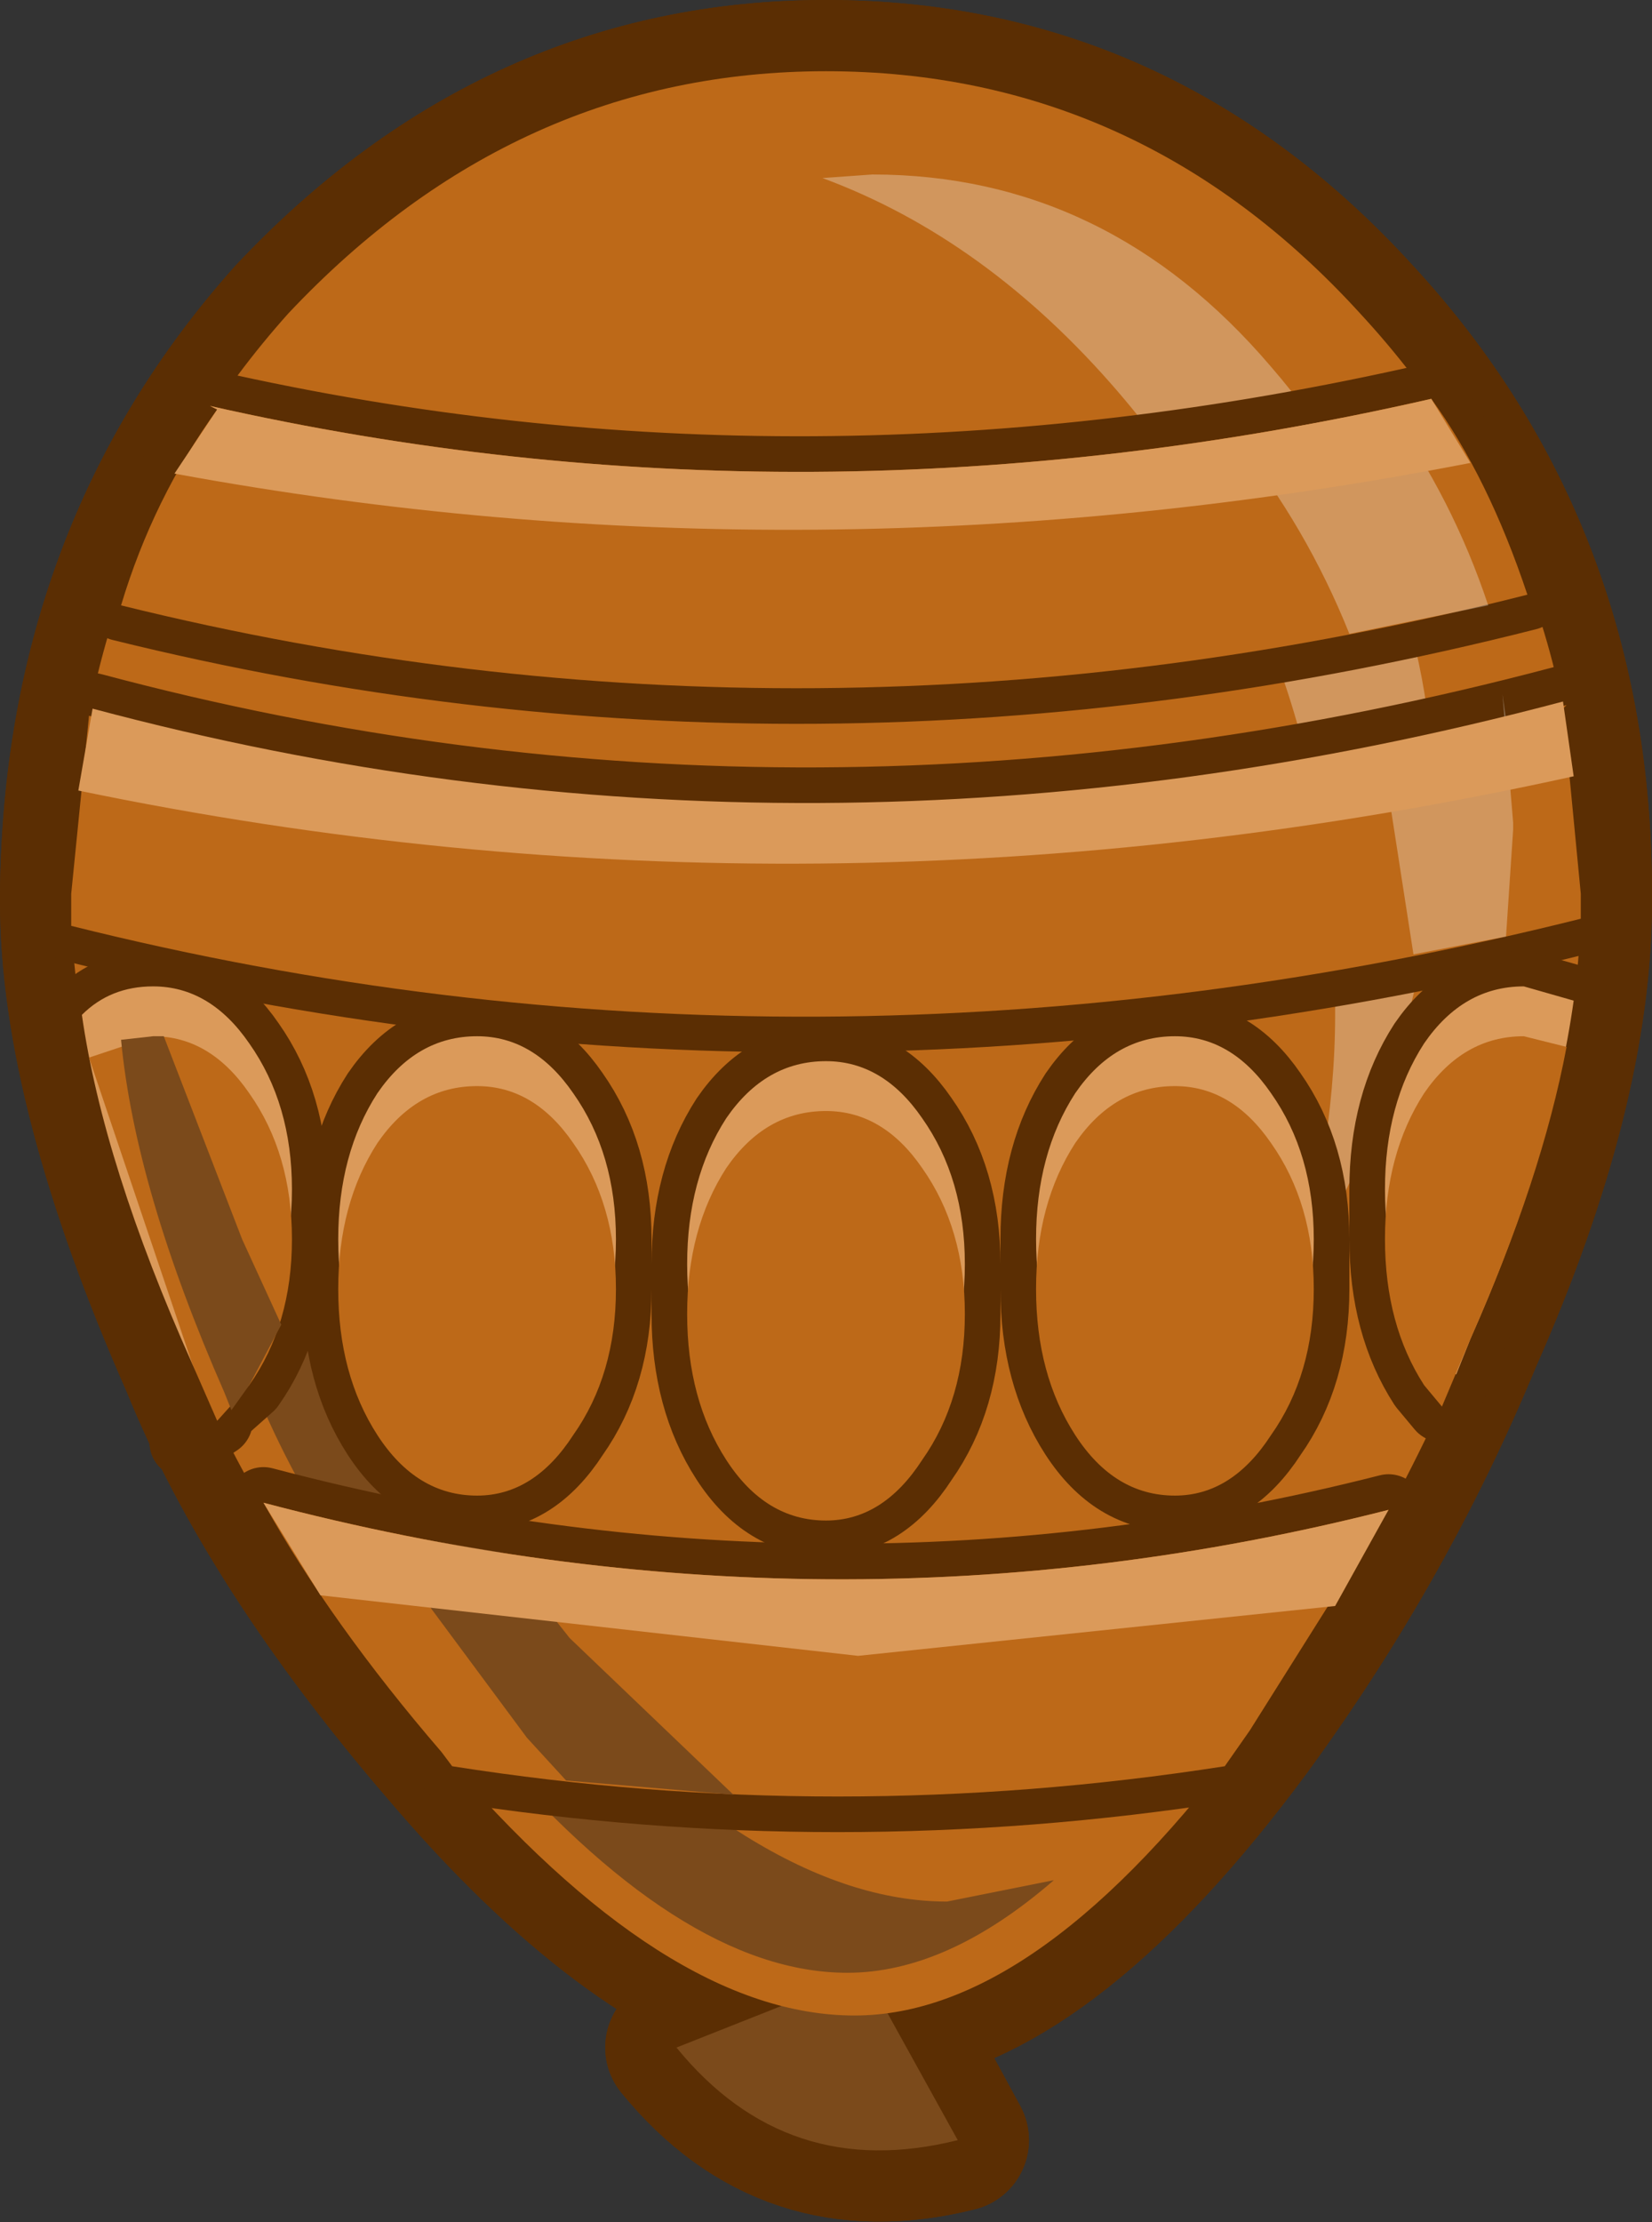 <?xml version="1.0" encoding="UTF-8" standalone="no"?>
<svg xmlns:xlink="http://www.w3.org/1999/xlink" height="31.2px" width="23.2px" xmlns="http://www.w3.org/2000/svg">
  <rect width="100%" height="100%" fill="#333333" stroke="none"/>
  <g transform="matrix(1.0, 0.0, 0.0, 1.0, 11.6, 15.6)">
    <path d="M-1.3 10.6 L-1.55 10.5 -1.4 10.5 -1.3 10.6" fill="#cc0000" fill-rule="evenodd" stroke="none"/>
    <path d="M10.6 -2.95 Q10.6 -0.3 9.05 3.2 7.85 6.1 5.95 8.7 3.25 12.35 0.9 12.7 L1.85 14.45 Q-0.55 15.05 -2.1 13.15 L-0.6 12.6 Q-2.85 12.0 -5.4 9.0 -7.85 6.15 -8.9 3.55 -10.6 -0.3 -10.6 -2.95 L-10.6 -3.05 Q-10.55 -7.85 -7.55 -11.2 -4.35 -14.6 0.0 -14.6 4.4 -14.6 7.5 -11.2 10.6 -7.85 10.6 -3.05 L10.6 -2.95 Z" fill="none" stroke="#5b2e03" stroke-linecap="round" stroke-linejoin="round" stroke-width="2.0"/>
    <path d="M0.55 12.1 L1.85 14.45 Q-0.55 15.05 -2.1 13.15 L0.55 12.1" fill="#7b4a1b" fill-rule="evenodd" stroke="none"/>
    <path d="M10.6 -3.05 L10.6 -2.95 Q10.6 -0.3 9.05 3.2 7.85 6.1 5.95 8.7 3.0 12.7 0.4 12.7 -2.25 12.7 -5.4 9.0 -7.85 6.15 -8.9 3.55 -10.6 -0.3 -10.6 -2.95 L-10.6 -3.05 Q-10.55 -7.85 -7.55 -11.2 -4.35 -14.6 0.0 -14.6 4.4 -14.6 7.5 -11.2 10.6 -7.85 10.6 -3.05" fill="#bd6918" fill-rule="evenodd" stroke="none"/>
    <path d="M0.65 -13.15 Q3.95 -13.15 6.25 -10.45 8.55 -7.8 8.55 -4.05 L8.55 -3.95 Q8.55 -1.85 7.4 0.9 L6.4 3.1 Q7.15 0.65 7.15 -1.35 L7.15 -1.45 Q7.15 -6.55 4.1 -10.1 2.25 -12.25 -0.05 -13.1 L0.65 -13.15" fill="#ffffff" fill-opacity="0.298" fill-rule="evenodd" stroke="none"/>
    <path d="M1.7 11.1 L3.2 10.8 Q1.7 12.1 0.3 12.1 -2.05 12.1 -4.85 8.8 -7.05 6.25 -8.0 3.95 -9.5 0.5 -9.5 -1.85 L-9.5 -1.95 -9.35 -3.4 Q-9.1 -1.15 -7.75 1.8 -6.7 4.5 -4.25 7.4 -1.0 11.1 1.7 11.1" fill="#7b4a1b" fill-rule="evenodd" stroke="none"/>
    <path d="M9.85 -7.25 Q-0.2 -4.7 -9.9 -7.1 L-9.15 -8.95 -8.55 -9.85 -8.65 -9.9 Q-0.25 -8.0 8.5 -10.0 L9.05 -9.1 9.85 -7.25 M10.6 -3.05 L10.6 -2.95 10.6 -2.7 Q-0.2 0.0 -10.6 -2.6 L-10.6 -2.95 -10.6 -3.05 -10.4 -5.3 -10.35 -5.55 -10.3 -5.65 Q-0.2 -2.95 10.35 -5.75 L10.35 -5.65 10.5 -4.7 10.6 -3.05 M-7.9 5.5 Q0.05 7.6 7.9 5.6 L7.15 6.95 5.95 8.7 5.6 9.2 Q0.15 10.05 -5.25 9.2 L-5.4 9.0 -7.1 6.8 -7.9 5.5" fill="#ffffff" fill-rule="evenodd" stroke="none"/>
    <path d="M9.85 -7.25 Q-0.2 -4.7 -9.9 -7.1 L-9.15 -8.95 -8.55 -9.85 -8.65 -9.9 Q-0.25 -8.0 8.5 -10.0 L9.05 -9.1 9.85 -7.25 M10.6 -3.05 L10.6 -2.95 10.6 -2.7 Q-0.2 0.0 -10.6 -2.6 L-10.6 -2.95 -10.6 -3.05 -10.4 -5.3 -10.35 -5.55 -10.3 -5.65 Q-0.2 -2.95 10.35 -5.75 L10.35 -5.65 10.5 -4.7 10.6 -3.05 M-7.9 5.5 Q0.05 7.6 7.9 5.6 L7.15 6.95 5.95 8.7 5.6 9.2 Q0.15 10.05 -5.25 9.2 L-5.4 9.0 -7.1 6.8 -7.9 5.5" fill="none" stroke="#5b2e03" stroke-linecap="round" stroke-linejoin="round" stroke-width="1.0"/>
    <path d="M9.85 -7.25 Q-0.2 -4.7 -9.9 -7.1 -9.45 -8.6 -8.55 -9.85 L-8.65 -9.9 Q-0.25 -8.0 8.5 -10.0 9.3 -8.9 9.85 -7.25" fill="#bd6918" fill-rule="evenodd" stroke="none"/>
    <path d="M5.6 9.2 Q0.15 10.05 -5.25 9.2 L-5.4 9.0 Q-6.95 7.2 -7.9 5.5 0.05 7.6 7.9 5.6 L5.95 8.7 5.6 9.2" fill="#bd6918" fill-rule="evenodd" stroke="none"/>
    <path d="M10.6 -2.95 L10.6 -2.7 Q-0.2 0.0 -10.6 -2.6 L-10.6 -2.95 -10.6 -3.05 -10.35 -5.55 Q-0.2 -2.9 10.4 -5.7 L10.35 -5.65 10.6 -3.05 10.6 -2.95" fill="#bd6918" fill-rule="evenodd" stroke="none"/>
    <path d="M7.35 -6.7 Q6.75 -8.2 5.75 -9.45 L7.9 -9.85 Q8.8 -8.6 9.3 -7.1 L7.35 -6.7" fill="#ffffff" fill-opacity="0.298" fill-rule="evenodd" stroke="none"/>
    <path d="M9.05 -9.1 Q-0.2 -7.3 -9.15 -8.95 L-8.55 -9.85 -8.65 -9.9 Q-0.25 -8.0 8.5 -10.0 L9.05 -9.1" fill="#db9a5a" fill-rule="evenodd" stroke="none"/>
    <path d="M-1.3 9.6 L-3.65 9.4 -4.2 8.8 -6.35 5.9 -4.55 6.2 -3.6 7.4 -1.3 9.6" fill="#7b4a1b" fill-rule="evenodd" stroke="none"/>
    <path d="M7.15 6.95 L0.45 7.65 -7.1 6.8 -7.9 5.5 Q0.05 7.6 7.9 5.6 L7.15 6.95" fill="#db9a5a" fill-rule="evenodd" stroke="none"/>
    <path d="M9.55 -5.5 L9.5 -5.85 9.65 -4.05 9.65 -3.95 9.55 -2.45 8.25 -2.2 7.8 -5.1 9.55 -5.5" fill="#ffffff" fill-opacity="0.298" fill-rule="evenodd" stroke="none"/>
    <path d="M10.5 -4.7 Q-0.15 -2.35 -10.5 -4.5 L-10.3 -5.65 Q-0.2 -2.95 10.35 -5.75 L10.5 -4.7" fill="#db9a5a" fill-rule="evenodd" stroke="none"/>
    <path d="M4.9 -1.05 Q5.7 -1.05 6.25 -0.25 6.85 0.6 6.85 1.8 L6.85 2.15 6.85 2.5 Q6.85 3.7 6.25 4.55 5.7 5.4 4.9 5.4 4.05 5.4 3.5 4.55 2.95 3.7 2.95 2.5 L2.95 2.15 2.95 1.8 Q2.95 0.6 3.5 -0.25 4.05 -1.05 4.9 -1.05 M10.4 -0.9 Q10.05 0.95 9.05 3.2 L8.85 3.7 8.65 4.15 8.4 3.85 Q7.85 3.0 7.85 1.8 L7.85 1.45 7.85 1.1 Q7.85 -0.1 8.4 -0.95 8.95 -1.75 9.8 -1.75 L10.5 -1.55 10.4 -0.9 M1.95 2.5 L1.95 2.85 Q1.95 4.05 1.35 4.9 0.8 5.75 0.0 5.75 -0.85 5.75 -1.4 4.9 -1.95 4.05 -1.95 2.85 L-1.95 2.5 -1.95 2.15 Q-1.95 0.95 -1.4 0.1 -0.85 -0.7 0.0 -0.7 0.8 -0.7 1.35 0.1 1.95 0.95 1.95 2.15 L1.95 2.5 M-4.9 -1.05 Q-4.1 -1.05 -3.55 -0.25 -2.95 0.6 -2.95 1.8 L-2.95 2.15 -2.95 2.5 Q-2.95 3.7 -3.55 4.55 -4.1 5.4 -4.9 5.4 -5.75 5.4 -6.3 4.55 -6.85 3.7 -6.85 2.5 L-6.85 2.15 -6.85 1.8 Q-6.85 0.6 -6.3 -0.25 -5.75 -1.05 -4.9 -1.05 M-8.1 -0.95 Q-7.5 -0.1 -7.5 1.1 L-7.5 1.45 -7.5 1.8 Q-7.5 3.0 -8.1 3.85 L-9.0 4.65 -8.55 4.35 -8.9 3.6 -8.9 3.55 -8.95 3.4 -10.1 0.2 -10.45 -1.35 Q-10.05 -1.75 -9.45 -1.75 -8.65 -1.75 -8.1 -0.95" fill="#ffffff" fill-rule="evenodd" stroke="none"/>
    <path d="M4.9 -1.05 Q5.7 -1.05 6.25 -0.25 6.85 0.6 6.85 1.8 L6.85 2.15 6.85 2.5 Q6.85 3.7 6.25 4.55 5.7 5.4 4.9 5.4 4.05 5.4 3.5 4.55 2.95 3.7 2.95 2.5 L2.95 2.15 2.95 1.8 Q2.95 0.6 3.5 -0.25 4.05 -1.05 4.9 -1.05 M10.4 -0.9 Q10.05 0.95 9.05 3.2 L8.85 3.7 8.65 4.15 8.4 3.85 Q7.85 3.0 7.85 1.8 L7.85 1.45 7.85 1.1 Q7.85 -0.1 8.4 -0.95 8.95 -1.75 9.8 -1.75 L10.5 -1.55 10.4 -0.9 M1.95 2.5 L1.95 2.85 Q1.95 4.05 1.35 4.9 0.8 5.75 0.0 5.75 -0.85 5.75 -1.4 4.9 -1.95 4.05 -1.95 2.85 L-1.95 2.5 -1.95 2.15 Q-1.95 0.95 -1.4 0.1 -0.85 -0.7 0.0 -0.7 0.8 -0.7 1.35 0.1 1.95 0.95 1.95 2.15 L1.95 2.5 M-4.9 -1.05 Q-4.1 -1.05 -3.55 -0.25 -2.95 0.6 -2.95 1.8 L-2.95 2.15 -2.95 2.5 Q-2.95 3.7 -3.55 4.55 -4.1 5.4 -4.9 5.4 -5.75 5.4 -6.3 4.55 -6.85 3.7 -6.85 2.5 L-6.85 2.15 -6.85 1.8 Q-6.85 0.6 -6.3 -0.25 -5.75 -1.05 -4.9 -1.05 M-8.1 -0.95 Q-7.5 -0.1 -7.5 1.1 L-7.5 1.45 -7.5 1.8 Q-7.5 3.0 -8.1 3.85 L-9.0 4.65 -8.55 4.35 -8.9 3.6 -8.9 3.55 -8.95 3.4 -10.1 0.2 -10.45 -1.35 Q-10.05 -1.75 -9.45 -1.75 -8.65 -1.75 -8.1 -0.95" fill="none" stroke="#5b2e03" stroke-linecap="round" stroke-linejoin="round" stroke-width="1.0"/>
    <path d="M6.25 -0.25 Q6.85 0.6 6.85 1.8 6.85 3.0 6.25 3.85 5.7 4.7 4.9 4.7 4.05 4.7 3.5 3.85 2.95 3.0 2.95 1.8 2.95 0.6 3.5 -0.25 4.05 -1.05 4.9 -1.05 5.7 -1.05 6.25 -0.25 M10.5 -1.55 Q10.2 0.6 9.05 3.2 L8.85 3.7 8.4 3.15 Q7.85 2.3 7.85 1.1 7.85 -0.1 8.4 -0.95 8.95 -1.75 9.8 -1.75 L10.5 -1.55 M1.95 2.15 Q1.95 3.35 1.35 4.2 0.8 5.05 0.0 5.05 -0.85 5.05 -1.4 4.2 -1.95 3.35 -1.95 2.15 -1.95 0.95 -1.4 0.1 -0.85 -0.7 0.0 -0.7 0.8 -0.7 1.35 0.1 1.95 0.95 1.95 2.15 M-3.55 -0.25 Q-2.95 0.6 -2.95 1.8 -2.95 3.0 -3.55 3.85 -4.1 4.7 -4.9 4.7 -5.75 4.7 -6.3 3.85 -6.85 3.0 -6.85 1.8 -6.85 0.6 -6.3 -0.25 -5.75 -1.05 -4.9 -1.05 -4.1 -1.05 -3.55 -0.25 M-9.45 -1.75 Q-8.65 -1.75 -8.1 -0.95 -7.5 -0.1 -7.5 1.1 -7.5 2.3 -8.1 3.15 L-8.75 3.85 -8.9 3.55 Q-10.15 0.75 -10.45 -1.35 -10.05 -1.75 -9.45 -1.75" fill="#db9a5a" fill-rule="evenodd" stroke="none"/>
    <path d="M9.8 -1.05 L10.4 -0.9 Q10.05 0.95 9.05 3.2 L8.65 4.15 8.4 3.85 Q7.85 3.0 7.85 1.8 7.85 0.6 8.4 -0.25 8.95 -1.05 9.8 -1.05 M6.25 4.55 Q5.7 5.4 4.9 5.4 4.05 5.4 3.5 4.55 2.95 3.7 2.95 2.5 2.95 1.3 3.5 0.45 4.05 -0.35 4.9 -0.35 5.7 -0.35 6.25 0.45 6.85 1.3 6.85 2.5 6.85 3.7 6.25 4.55 M1.35 0.8 Q1.95 1.65 1.95 2.85 1.95 4.05 1.35 4.9 0.8 5.75 0.0 5.75 -0.85 5.75 -1.4 4.9 -1.95 4.05 -1.95 2.85 -1.95 1.65 -1.4 0.8 -0.85 0.0 0.0 0.0 0.8 0.0 1.35 0.8 M-9.45 -1.05 Q-8.65 -1.05 -8.1 -0.25 -7.5 0.6 -7.5 1.8 -7.5 3.0 -8.1 3.85 L-8.55 4.35 -8.9 3.55 -10.35 -0.75 -9.45 -1.05 M-2.95 2.5 Q-2.95 3.7 -3.55 4.55 -4.1 5.4 -4.9 5.4 -5.75 5.4 -6.3 4.55 -6.85 3.7 -6.85 2.5 -6.85 1.3 -6.3 0.45 -5.75 -0.35 -4.9 -0.35 -4.1 -0.35 -3.55 0.45 -2.95 1.3 -2.95 2.5" fill="#bd6918" fill-rule="evenodd" stroke="none"/>
    <path d="M-9.45 -1.05 L-9.3 -1.05 -8.2 1.8 -7.65 3.0 -8.1 3.85 -8.35 4.2 -8.45 3.95 Q-9.7 1.1 -9.9 -1.0 L-9.45 -1.05" fill="#7b4a1b" fill-rule="evenodd" stroke="none"/>
    <path d="M10.6 -2.95 Q10.6 -0.3 9.05 3.2 7.85 6.1 5.95 8.7 3.25 12.35 0.9 12.7 L1.85 14.45 Q-0.55 15.05 -2.1 13.15 L-0.6 12.6 Q-2.85 12.0 -5.4 9.0 -7.85 6.15 -8.9 3.55 -10.6 -0.3 -10.6 -2.95 L-10.6 -3.05 Q-10.55 -7.85 -7.55 -11.2 -4.35 -14.6 0.0 -14.6 4.4 -14.6 7.5 -11.2 10.6 -7.85 10.6 -3.05 L10.6 -2.95 Z" fill="none" stroke="#5b2e03" stroke-linecap="round" stroke-linejoin="round" stroke-width="2.0"/>
    <path d="M0.55 12.1 L1.85 14.45 Q-0.55 15.05 -2.1 13.15 L0.55 12.1" fill="#7b4a1b" fill-rule="evenodd" stroke="none"/>
    <path d="M10.6 -3.05 L10.6 -2.95 Q10.6 -0.3 9.05 3.2 7.85 6.1 5.95 8.7 3.0 12.7 0.4 12.7 -2.25 12.7 -5.4 9.0 -7.85 6.15 -8.9 3.55 -10.6 -0.3 -10.6 -2.95 L-10.6 -3.05 Q-10.55 -7.85 -7.55 -11.2 -4.35 -14.6 0.0 -14.6 4.4 -14.6 7.5 -11.2 10.6 -7.85 10.6 -3.05" fill="#bd6918" fill-rule="evenodd" stroke="none"/>
    <path d="M0.65 -13.15 Q3.95 -13.15 6.25 -10.45 8.55 -7.8 8.55 -4.05 L8.55 -3.95 Q8.55 -1.85 7.4 0.9 L6.4 3.1 Q7.15 0.65 7.15 -1.35 L7.15 -1.45 Q7.15 -6.55 4.1 -10.1 2.25 -12.25 -0.05 -13.1 L0.65 -13.15" fill="#ffffff" fill-opacity="0.298" fill-rule="evenodd" stroke="none"/>
    <path d="M1.7 11.1 L3.2 10.8 Q1.7 12.1 0.3 12.1 -2.05 12.1 -4.85 8.8 -7.05 6.25 -8.0 3.95 -9.5 0.5 -9.5 -1.85 L-9.5 -1.95 -9.35 -3.4 Q-9.1 -1.15 -7.75 1.8 -6.7 4.5 -4.25 7.4 -1.0 11.1 1.7 11.1" fill="#7b4a1b" fill-rule="evenodd" stroke="none"/>
    <path d="M10.6 -3.05 L10.6 -2.95 10.6 -2.7 Q-0.2 0.0 -10.6 -2.6 L-10.6 -2.95 -10.6 -3.05 -10.4 -5.3 -10.35 -5.55 -10.3 -5.65 Q-0.2 -2.95 10.35 -5.75 L10.35 -5.65 10.5 -4.7 10.6 -3.05 M9.85 -7.25 Q-0.2 -4.7 -9.9 -7.1 L-9.15 -8.95 -8.55 -9.85 -8.65 -9.9 Q-0.25 -8.0 8.5 -10.0 L9.05 -9.1 9.85 -7.25 M5.6 9.2 Q0.15 10.05 -5.25 9.2 L-5.4 9.0 -7.1 6.8 -7.9 5.5 Q0.05 7.6 7.9 5.6 L7.15 6.95 5.95 8.7 5.6 9.2" fill="#ffffff" fill-rule="evenodd" stroke="none"/>
    <path d="M10.6 -3.05 L10.6 -2.95 10.6 -2.7 Q-0.2 0.0 -10.6 -2.6 L-10.6 -2.95 -10.6 -3.05 -10.4 -5.3 -10.35 -5.55 -10.3 -5.65 Q-0.2 -2.95 10.35 -5.75 L10.35 -5.65 10.5 -4.7 10.6 -3.05 M9.85 -7.25 Q-0.2 -4.7 -9.9 -7.1 L-9.15 -8.95 -8.55 -9.85 -8.65 -9.9 Q-0.25 -8.0 8.5 -10.0 L9.05 -9.1 9.85 -7.25 M5.6 9.2 Q0.15 10.05 -5.25 9.2 L-5.4 9.0 -7.1 6.8 -7.9 5.5 Q0.05 7.6 7.9 5.6 L7.15 6.95 5.95 8.7 5.6 9.2" fill="none" stroke="#5b2e03" stroke-linecap="round" stroke-linejoin="round" stroke-width="1.0"/>
    <path d="M9.85 -7.25 Q-0.2 -4.7 -9.9 -7.1 -9.45 -8.6 -8.55 -9.85 L-8.65 -9.9 Q-0.25 -8.0 8.5 -10.0 9.3 -8.9 9.85 -7.25" fill="#bd6918" fill-rule="evenodd" stroke="none"/>
    <path d="M5.6 9.2 Q0.15 10.05 -5.25 9.2 L-5.4 9.0 Q-6.95 7.2 -7.9 5.5 0.05 7.6 7.9 5.6 L5.95 8.7 5.6 9.2" fill="#bd6918" fill-rule="evenodd" stroke="none"/>
    <path d="M10.6 -2.95 L10.6 -2.7 Q-0.2 0.0 -10.6 -2.6 L-10.6 -2.95 -10.6 -3.05 -10.35 -5.55 Q-0.2 -2.9 10.4 -5.7 L10.35 -5.65 10.6 -3.05 10.6 -2.95" fill="#bd6918" fill-rule="evenodd" stroke="none"/>
    <path d="M7.35 -6.7 Q6.75 -8.2 5.75 -9.45 L7.9 -9.85 Q8.8 -8.6 9.3 -7.1 L7.35 -6.7" fill="#ffffff" fill-opacity="0.298" fill-rule="evenodd" stroke="none"/>
    <path d="M9.05 -9.1 Q-0.2 -7.3 -9.15 -8.95 L-8.55 -9.85 -8.65 -9.9 Q-0.25 -8.0 8.5 -10.0 L9.05 -9.1" fill="#db9a5a" fill-rule="evenodd" stroke="none"/>
    <path d="M-1.3 9.6 L-3.65 9.4 -4.2 8.8 -6.35 5.9 -4.55 6.2 -3.6 7.4 -1.3 9.6" fill="#7b4a1b" fill-rule="evenodd" stroke="none"/>
    <path d="M7.15 6.95 L0.45 7.65 -7.1 6.8 -7.9 5.5 Q0.05 7.6 7.9 5.6 L7.15 6.95" fill="#db9a5a" fill-rule="evenodd" stroke="none"/>
    <path d="M9.55 -5.5 L9.5 -5.85 9.65 -4.05 9.65 -3.95 9.55 -2.45 8.25 -2.2 7.8 -5.1 9.55 -5.5" fill="#ffffff" fill-opacity="0.298" fill-rule="evenodd" stroke="none"/>
    <path d="M10.5 -4.7 Q-0.15 -2.35 -10.5 -4.5 L-10.3 -5.65 Q-0.2 -2.95 10.35 -5.75 L10.5 -4.7" fill="#db9a5a" fill-rule="evenodd" stroke="none"/>
    <path d="M10.4 -0.9 Q10.05 0.95 9.05 3.2 L8.85 3.7 8.65 4.15 8.4 3.85 Q7.85 3.0 7.85 1.8 L7.85 1.45 7.85 1.1 Q7.85 -0.1 8.4 -0.95 8.95 -1.75 9.8 -1.75 L10.5 -1.55 10.4 -0.9 M4.9 -1.05 Q5.7 -1.05 6.25 -0.25 6.85 0.6 6.85 1.8 L6.85 2.15 6.85 2.5 Q6.85 3.7 6.25 4.55 5.7 5.4 4.9 5.4 4.05 5.4 3.5 4.55 2.95 3.7 2.95 2.5 L2.95 2.15 2.95 1.8 Q2.95 0.6 3.5 -0.25 4.05 -1.05 4.9 -1.05 M1.95 2.15 L1.95 2.5 1.95 2.85 Q1.95 4.05 1.35 4.9 0.8 5.75 0.0 5.75 -0.85 5.75 -1.4 4.9 -1.95 4.05 -1.95 2.85 L-1.95 2.5 -1.95 2.15 Q-1.95 0.95 -1.4 0.1 -0.85 -0.7 0.0 -0.7 0.8 -0.7 1.35 0.1 1.95 0.95 1.95 2.15 M-8.1 -0.95 Q-7.5 -0.1 -7.5 1.1 L-7.5 1.45 -7.5 1.8 Q-7.5 3.0 -8.1 3.85 L-9.0 4.65 -8.55 4.35 -8.9 3.6 -8.9 3.55 -8.95 3.4 -10.1 0.2 -10.45 -1.35 Q-10.05 -1.75 -9.45 -1.75 -8.65 -1.75 -8.1 -0.95 M-4.9 -1.05 Q-4.1 -1.05 -3.55 -0.25 -2.95 0.6 -2.95 1.8 L-2.95 2.15 -2.95 2.5 Q-2.95 3.7 -3.55 4.55 -4.1 5.4 -4.9 5.4 -5.75 5.4 -6.3 4.55 -6.85 3.7 -6.85 2.5 L-6.85 2.15 -6.85 1.8 Q-6.85 0.6 -6.3 -0.25 -5.75 -1.05 -4.9 -1.05" fill="#ffffff" fill-rule="evenodd" stroke="none"/>
    <path d="M10.4 -0.9 Q10.05 0.95 9.05 3.2 L8.85 3.7 8.65 4.15 8.4 3.85 Q7.85 3.0 7.85 1.8 L7.85 1.45 7.85 1.1 Q7.85 -0.1 8.4 -0.95 8.95 -1.75 9.8 -1.75 L10.5 -1.55 10.4 -0.9 M4.9 -1.05 Q5.7 -1.05 6.25 -0.25 6.85 0.6 6.85 1.8 L6.85 2.15 6.85 2.5 Q6.85 3.7 6.25 4.55 5.7 5.4 4.9 5.4 4.05 5.4 3.5 4.55 2.95 3.7 2.95 2.5 L2.95 2.15 2.95 1.8 Q2.95 0.6 3.5 -0.25 4.05 -1.05 4.9 -1.05 M1.95 2.15 L1.95 2.5 1.95 2.85 Q1.95 4.05 1.35 4.9 0.8 5.75 0.0 5.75 -0.85 5.75 -1.4 4.9 -1.95 4.05 -1.95 2.85 L-1.95 2.5 -1.95 2.15 Q-1.95 0.95 -1.4 0.1 -0.85 -0.7 0.0 -0.7 0.8 -0.7 1.35 0.1 1.95 0.95 1.95 2.15 M-8.1 -0.95 Q-7.5 -0.1 -7.5 1.1 L-7.5 1.45 -7.5 1.8 Q-7.5 3.0 -8.1 3.85 L-9.0 4.65 -8.55 4.35 -8.9 3.6 -8.9 3.55 -8.95 3.4 -10.1 0.2 -10.45 -1.35 Q-10.05 -1.75 -9.45 -1.75 -8.65 -1.75 -8.1 -0.95 M-4.9 -1.05 Q-4.1 -1.05 -3.55 -0.25 -2.95 0.6 -2.95 1.8 L-2.95 2.15 -2.95 2.5 Q-2.95 3.7 -3.55 4.55 -4.1 5.4 -4.9 5.4 -5.75 5.4 -6.3 4.55 -6.85 3.7 -6.85 2.5 L-6.85 2.15 -6.85 1.8 Q-6.85 0.6 -6.3 -0.25 -5.75 -1.05 -4.9 -1.05" fill="none" stroke="#5b2e03" stroke-linecap="round" stroke-linejoin="round" stroke-width="1.0"/>
    <path d="M10.5 -1.55 Q10.2 0.6 9.05 3.2 L8.85 3.7 8.4 3.15 Q7.85 2.3 7.85 1.1 7.85 -0.1 8.4 -0.95 8.95 -1.75 9.8 -1.75 L10.5 -1.55 M6.25 -0.25 Q6.85 0.6 6.85 1.8 6.85 3.0 6.25 3.85 5.7 4.7 4.9 4.7 4.05 4.7 3.5 3.85 2.95 3.0 2.95 1.8 2.95 0.6 3.5 -0.25 4.05 -1.05 4.9 -1.05 5.7 -1.05 6.25 -0.25 M1.95 2.15 Q1.95 3.35 1.35 4.2 0.8 5.05 0.0 5.05 -0.85 5.05 -1.4 4.2 -1.95 3.35 -1.95 2.15 -1.95 0.95 -1.4 0.1 -0.85 -0.7 0.0 -0.7 0.8 -0.7 1.35 0.1 1.95 0.95 1.95 2.15 M-9.45 -1.75 Q-8.65 -1.75 -8.1 -0.95 -7.5 -0.1 -7.5 1.1 -7.5 2.3 -8.1 3.15 L-8.75 3.85 -8.9 3.55 Q-10.15 0.75 -10.45 -1.35 -10.05 -1.75 -9.45 -1.75 M-3.55 -0.25 Q-2.95 0.6 -2.95 1.8 -2.95 3.0 -3.55 3.85 -4.1 4.7 -4.9 4.7 -5.75 4.7 -6.3 3.85 -6.85 3.0 -6.85 1.8 -6.85 0.6 -6.3 -0.25 -5.75 -1.05 -4.9 -1.05 -4.1 -1.05 -3.55 -0.25" fill="#db9a5a" fill-rule="evenodd" stroke="none"/>
    <path d="M9.8 -1.05 L10.4 -0.9 Q10.05 0.95 9.05 3.2 L8.65 4.15 8.4 3.85 Q7.85 3.0 7.85 1.8 7.85 0.6 8.4 -0.25 8.95 -1.05 9.8 -1.05 M6.85 2.5 Q6.85 3.7 6.25 4.55 5.7 5.4 4.9 5.4 4.05 5.4 3.5 4.55 2.95 3.7 2.95 2.5 2.95 1.3 3.5 0.45 4.05 -0.35 4.9 -0.35 5.7 -0.35 6.25 0.45 6.85 1.3 6.85 2.5 M1.35 0.8 Q1.95 1.65 1.95 2.85 1.95 4.05 1.35 4.9 0.8 5.75 0.0 5.75 -0.85 5.75 -1.4 4.9 -1.95 4.05 -1.95 2.85 -1.95 1.65 -1.4 0.8 -0.85 0.0 0.0 0.0 0.8 0.0 1.35 0.8 M-9.45 -1.05 Q-8.65 -1.05 -8.1 -0.25 -7.5 0.6 -7.5 1.8 -7.5 3.0 -8.1 3.85 L-8.55 4.35 -8.9 3.55 -10.35 -0.75 -9.45 -1.05 M-2.95 2.5 Q-2.95 3.7 -3.55 4.55 -4.1 5.4 -4.9 5.4 -5.75 5.4 -6.3 4.55 -6.85 3.7 -6.85 2.5 -6.85 1.3 -6.3 0.45 -5.75 -0.35 -4.9 -0.35 -4.1 -0.35 -3.55 0.45 -2.95 1.3 -2.95 2.5" fill="#bd6918" fill-rule="evenodd" stroke="none"/>
    <path d="M-9.45 -1.05 L-9.3 -1.05 -8.2 1.8 -7.65 3.0 -8.1 3.85 -8.35 4.2 -8.45 3.95 Q-9.7 1.1 -9.9 -1.0 L-9.45 -1.05" fill="#7b4a1b" fill-rule="evenodd" stroke="none"/>
  </g>
</svg>
